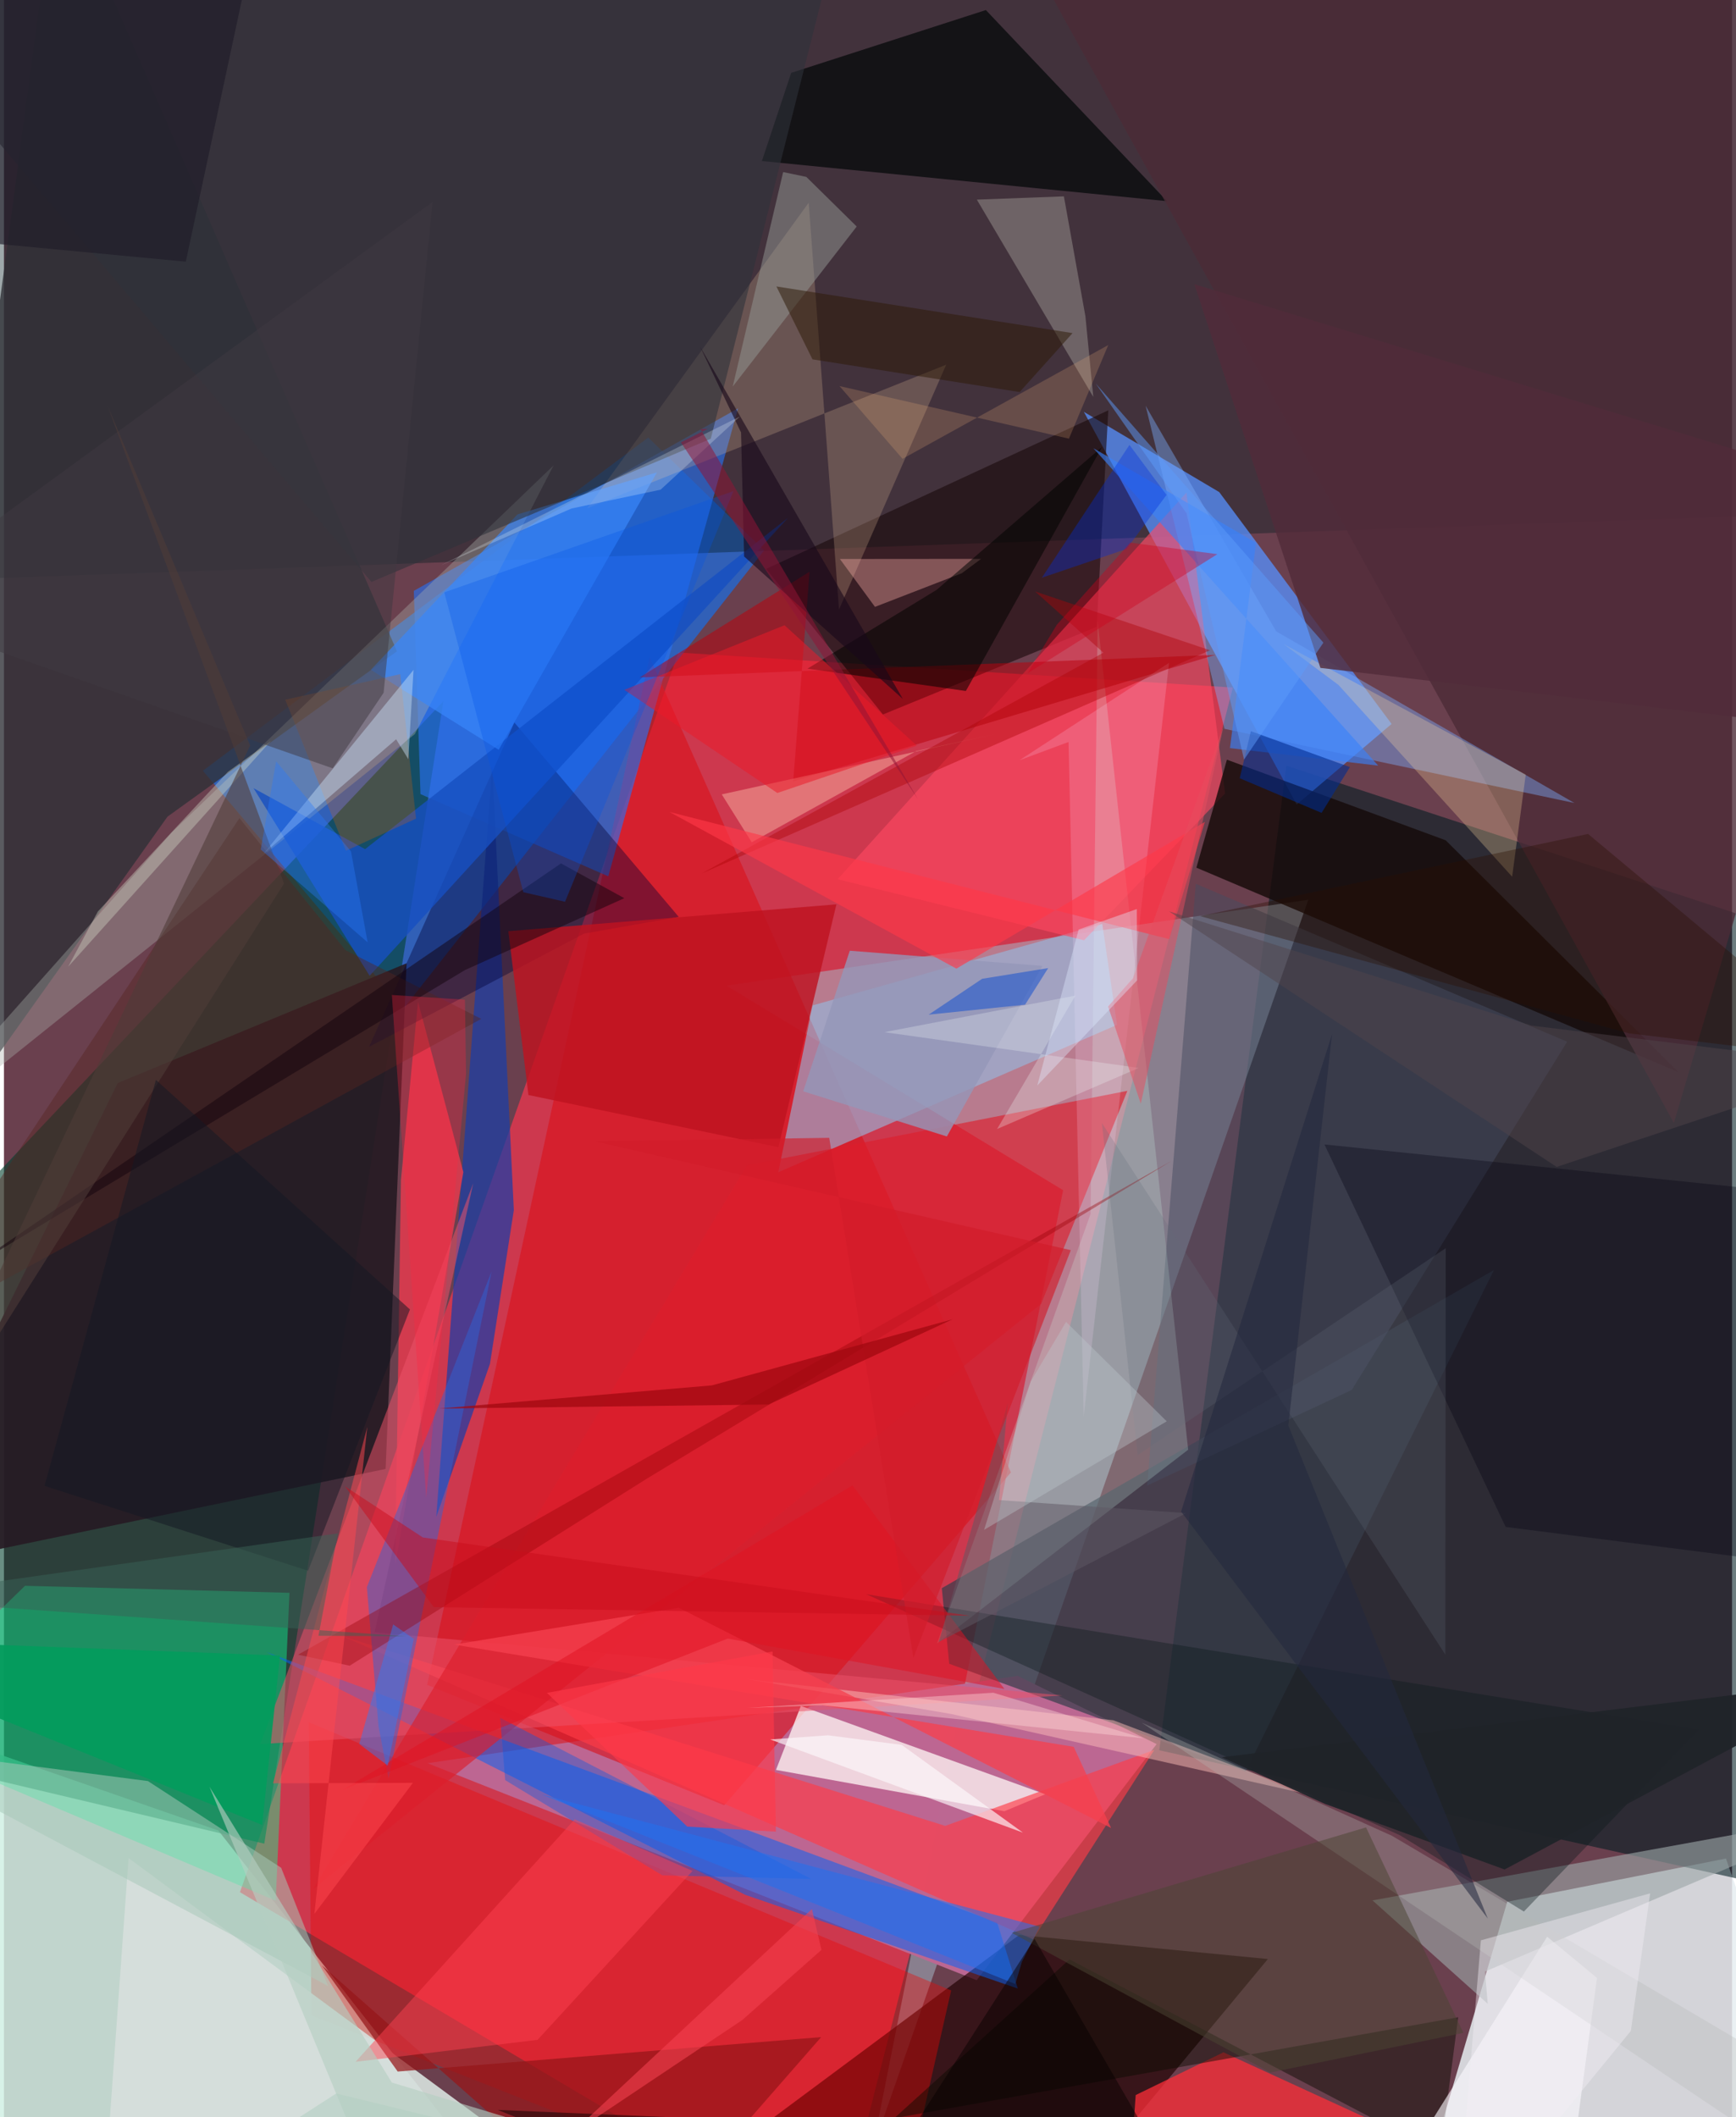 <svg xmlns="http://www.w3.org/2000/svg" width="228" height="278" viewBox="0 0 836 1024"><path fill="#6a404e" d="M0 0h836v1024H0z"/><path fill="#d1efe3" fill-opacity=".847" d="M103.708 885.333L-37.228 836.37-25.4 1086l255.868-38.795z"/><path fill="#fa364e" fill-opacity=".682" d="M326.295 315.608l268.206 16.928L402.293 1086 114.157 915.182z"/><path fill="#e6edf0" fill-opacity=".851" d="M678.275 1086l48.971-166.189 105.807-20.91L898 1086z"/><path fill="#1570ed" fill-opacity=".663" d="M96.247 372.777l96.966 115.151L367.78 266.196l-56.091-54.588z"/><path fill="#001c22" fill-opacity=".576" d="M620.388 370.33l259.873 85.352L898 921.816 558.913 846.55z"/><path fill="#a6b6c7" fill-opacity=".533" d="M512.39 575.664l-162.828-98.937 281.45-41.56-210.98 604.935z"/><path fill="#003f2d" fill-opacity=".588" d="M212.577 339.173L-18.938 584.21-62 847.171l187.934 44.55z"/><path fill="#001b20" fill-opacity=".38" d="M-46.278 281.124l905-32.068L898-62-62-16.454z"/><path fill="#bc6792" fill-opacity=".992" d="M490.39 810.558l-285.513 42.26 265.698 104.947 87.062-114.213z"/><path fill="#568ef9" fill-opacity=".769" d="M522.421 199.186L625.4 389.118l45.904-38.97L587.912 238z"/><path fill="#da111b" fill-opacity=".612" d="M312.335 317.766L204.73 814.913l143.702 58.22 138.722-160.971z"/><path fill="#09ff98" fill-opacity=".42" d="M138.133 770.391l-6.67 148.93L-62 837.36l72.191-70.37z"/><path fill="#200100" fill-opacity=".671" d="M611.45 947.51l-88.03 106.053-160.259-22.614 127.945-95.07z"/><path fill="#0563f5" fill-opacity=".522" d="M358.64 916.475l-231.611-117.41 353.45 130.774 9.997 31.954z"/><path fill="#2771f3" fill-opacity=".62" d="M355.132 197.501l-156.858 88.282 3.228 98.298 90.85 39.768z"/><path fill="#183ea8" fill-opacity=".706" d="M235.116 659.684l11.55-74.363-10.438-215.415-27.08 363.758z"/><path fill="#fff8f6" fill-opacity=".753" d="M483.946 876.028l-110.468-19.987 12.034-30.953 118.207 42.734z"/><path fill="#94bee4" fill-opacity=".592" d="M391.21 486.27l-16.614 80.692 163.88-71.269-7.14-48.857z"/><path fill="#261b23" fill-opacity=".918" d="M55.066 523.838L-62 761.617l246.639-51.147 10.12-244.56z"/><path fill="#2f3037" fill-opacity=".792" d="M190.132 315.014L79.113 394.988-62 593.264 25.856-62z"/><path fill="#1a090a" fill-opacity=".608" d="M528.625 303.201l-103.408 42.38-56.465-70.433 165.489-76.681z"/><path fill="#ff4962" fill-opacity=".624" d="M522.508 454.782l68.237-70.974-18.683-145.55L403.3 425.251z"/><path fill="#ec0704" fill-opacity=".38" d="M430.29 1086l27.934-123.288-310.76-129.718 1.288 141.813z"/><path fill="#e83b4f" fill-opacity=".827" d="M192.049 570.73l-2.772 186.146 32.98-189.956-21.957-82.506z"/><path fill="#383d4b" fill-opacity=".706" d="M600.64 856.918L720.786 614.3 453.705 768.149l3.586 36.568z"/><path fill="#abb1ac" fill-opacity=".369" d="M198.796 355.048l67.12-129.982-184.62 177.446L-62 563.902z"/><path fill="#150a09" fill-opacity=".816" d="M810.155 518.607l-233.3-98.95 14.78-52.227 105.829 38.986z"/><path fill="#040709" fill-opacity=".729" d="M475.017 4.863L380.84 35.24l-14.174 42.648L562.67 97.294z"/><path fill="#4c2b37" fill-opacity=".796" d="M807.863 543.137L898 238.409 881.421-62 505.197-4.875z"/><path fill="#ff3c46" fill-opacity=".647" d="M455.353 883.12l101.185-36.776-58.698 91.645-334.356-146.735z"/><path fill="#000034" fill-opacity=".396" d="M246.92 349.43l-70.27 156.875 103.932-54.725 45.873-8.094z"/><path fill="#ed5269" fill-opacity=".529" d="M179.317 789.468l47.7-217.17L123.98 843.536l388.017-23.498z"/><path fill="#2f65d9" fill-opacity=".463" d="M186.062 860.219l49.846-245.25-60.347 152.649 5.65 67.496z"/><path fill="#464c60" fill-opacity=".502" d="M756.239 503.844l-104.23 168.445-98.932 46.21 23.49-291.038z"/><path fill="#fb2d38" fill-opacity=".757" d="M793.256 1086l-203.295-93.37-42.459 20.671-1.677 23.86z"/><path fill="#cdf7eb" fill-opacity=".224" d="M451.382 794.87l74.282-207.702 3.428-286.835 43.8 400.84z"/><path fill="#d6b28f" fill-opacity=".267" d="M403.97 294.809l51.864-118.421-173.714 69.454 107.193-147.81z"/><path fill="#dd1e2c" fill-opacity=".643" d="M359.382 563.653L543.474 527.6l-41.74 103.087L149.44 913.834z"/><path fill="#9ca6a7" fill-opacity=".616" d="M662.057 919.15l55.766 50.032-1.346-15.592L898 876.248z"/><path fill="#7aafff" fill-opacity=".42" d="M615.466 305.372l-63.152-109.096 38.11 156.22 169.338 35.892z"/><path fill="#1750c1" fill-opacity=".808" d="M176.885 471.963l202.483-221.575L174.709 410.7l-53.98-29.49z"/><path fill="#b9020e" fill-opacity=".537" d="M381.818 377.913l204.233-61.164-278.52 10.894 82.196-51.098z"/><path fill="#d6dfdc" fill-opacity=".914" d="M240.823 1032.058l-80.077-19.53L46.824 1086l13.45-187.306z"/><path fill="#951618" fill-opacity=".722" d="M190.49 1001.932l-36.619-51.292L307.261 1086l88.079-100.726z"/><path fill="#be1320" fill-opacity=".82" d="M253.727 529.623l120.92 25.228 28.078-117.452-158.726 12.993z"/><path fill="#0a0c00" fill-opacity=".467" d="M694.888 1041.755l-179.422-94.047-84.77 76.792 272.814-48.824z"/><path fill="#0b1a1c" fill-opacity=".376" d="M735.298 924.549l84.484-87.954-402.592-65.528 258.289 116.655z"/><path fill="#ffbfb8" fill-opacity=".482" d="M536.605 832.011l-177.018-19.824 98.624 16.805 174.487 39.292z"/><path fill="#9e9b94" fill-opacity=".475" d="M470.656 96.552l42.112-1.58 10.408 57.996 3.82 39.01z"/><path fill="#000110" fill-opacity=".318" d="M898 580.256l-259.18-26.723 87.64 184.993L842.992 753.4z"/><path fill="#3987fa" fill-opacity=".698" d="M315.901 228.477l-76.58 134.164-61.825-38.682 70.941-75.163z"/><path fill="#f3a398" fill-opacity=".557" d="M441.38 363.241l38.972-8.356-133.097 29.33 14.494 23.173z"/><path fill="#542420" fill-opacity=".427" d="M230.914 492.79l-65.686-33.212-51.304-63.868-168.017 253.12z"/><path fill="#075be4" fill-opacity=".38" d="M242.49 861.002l-2.468-30.161 150.51 77.927-72.018-1.72z"/><path fill="#2e323a" fill-opacity=".588" d="M341.946 212.203l62.888-249.285L-62-1.132l239.766 282.597z"/><path fill="#949794" fill-opacity=".502" d="M352.556 186.963L376.95 83.22l11.218 2.339 24.37 24z"/><path fill="#a7c8b8" fill-opacity=".522" d="M69.654 861.444l64.451 41.921 22.686 57.192L-62 844.331z"/><path fill="#ffb1ab" fill-opacity=".373" d="M421.376 293.527l-16.972-23.167 68.323-.058-9.346 6.954z"/><path fill="#ffdea1" fill-opacity=".278" d="M729.623 424.036l-84.02-92.748-26.4-19.671L736.19 374.64z"/><path fill="#f6404f" fill-opacity=".769" d="M535.61 884.136l-18.095-39.252-299.707-49.46 108.661-17.836z"/><path fill="#e16100" fill-opacity=".251" d="M165.442 411.493l33.915-15.561-7.663-69.862-55.623 12.36z"/><path fill="#ffe0ff" fill-opacity=".18" d="M522.344 685.194l-7.321-326.327-23.735 8.836 72.353-47.114z"/><path fill="#fcfafe" fill-opacity=".608" d="M654.658 1083.22l101.93-22.213 14.073-104.344-24.118-19.932z"/><path fill="#000301" fill-opacity=".533" d="M531.241 216.158l-65.896 118.047-76.61-10.813 62.407-38.067z"/><path fill="#3882fa" fill-opacity=".627" d="M527.033 216.785l78.673 45.715-12.597 99.329 71.71 8.481z"/><path fill="#ad0305" fill-opacity=".416" d="M583.474 314.515l-245.94 107.951 194.354-106.78-33.02-29.603z"/><path fill="#ec1928" fill-opacity=".525" d="M300.116 333.646l77.498-31.23 64.03 58.217-67.506 22.913z"/><path fill="#c9e2f8" fill-opacity=".439" d="M125.492 413.03l64.23-55.475 5.896 9.654 2.521-43.211z"/><path fill="#2172ef" fill-opacity=".549" d="M492.45 948.867l-3.194 10.721-229.17-91.661L501.05 931.88z"/><path fill="#512b3a" fill-opacity=".816" d="M897.522 353.827L898 236.02l-322.129-98.57 60.994 185.591z"/><path fill="#970006" fill-opacity=".376" d="M142.27 800.324l422.71-238.907-254.03 153.788-143.692 90.44z"/><path fill="#9497b8" fill-opacity=".796" d="M409.192 459.825L386.66 527.83l69.498 21.836 46.238-82.493z"/><path fill="#ff3848" fill-opacity=".631" d="M563.702 454.232l17.262-56.706L460.762 468.5l-138.785-75.78z"/><path fill="#ff4251" fill-opacity=".478" d="M258.155 986.594L333.12 904.9l-57.015-24.975-106.016 117.301z"/><path fill="#df1322" fill-opacity=".514" d="M484.006 816.9l-73.514-98.482-246.846 147.355 186.48-73.257z"/><path fill="#d2dbc9" fill-opacity=".38" d="M45.417 440.858l-14.361 26.708 98.192-109.297-20.928 15.036z"/><path fill="#b4bab4" fill-opacity=".31" d="M671.483 887.92L898 1021.455l-16.037 34.678L550.378 833.17z"/><path fill="#180819" fill-opacity=".608" d="M358.067 269.142l76.767 68.903-98.024-170.314 19.77 41.447z"/><path fill="#4b4434" fill-opacity=".514" d="M612.586 1002.42l-125.02-67.563 171.362-51.019 47.108 99.38z"/><path fill="#ff3849" fill-opacity=".624" d="M330.56 883.476l42.886 2.434-1.622-87.143-109.165 20.017z"/><path fill="#2c0e00" fill-opacity=".361" d="M898 513.18L766.338 403.34l-187.75 39.749 207.642 56.707z"/><path fill="#13030e" fill-opacity=".494" d="M269.48 417.603L-17.27 613.788l240.279-144.602 77.093-34.763z"/><path fill="#0055e8" fill-opacity=".29" d="M352.908 237.532L271.441 436.15l-20.194-4.622-38.23-145.026z"/><path fill="#2c1804" fill-opacity=".506" d="M391.143 173.8l-17.46-35.256 143.28 22.566-25.6 28.509z"/><path fill="#002b90" fill-opacity=".58" d="M637.433 393.163l-39.61-16.756 5.396-22.755 47.91 17.36z"/><path fill="#2d7ff9" fill-opacity=".447" d="M171.876 843.473l16.415-57.792 9.965 6.99-12.611 61.278z"/><path fill="#3f3a41" fill-opacity=".498" d="M207.351 97.69L-62 294.23l221.046 77.392 24.623-36.554z"/><path fill="#eff6f6" fill-opacity=".278" d="M480.448 546.054l68.59-29.54-123.133-17.292 92.438-17.695z"/><path fill="#049c5d" fill-opacity=".925" d="M-62 806.907l21.145-12.77 174.42 6.587-8.654 81.954z"/><path fill="#5e5965" fill-opacity=".51" d="M485.641 678.544l-33.388 115.614 119.653-62.324-90.546-6.29z"/><path fill="#636c7a" fill-opacity=".235" d="M697.3 800.307l.193-196.612L548.46 703.749 531.151 543.15z"/><path fill="#1f1c28" fill-opacity=".635" d="M87.97 126.557L-62 112.388V-62h190.352z"/><path fill="#f7b37b" fill-opacity=".208" d="M534.233 166.887l-99.527 55.025-30.501-35.184 111.006 25.436z"/><path fill="#fdf9fc" fill-opacity=".651" d="M398.638 839.3l-27.942 2.014 122.27 45.073-58.662-42.446z"/><path fill="#ff2540" fill-opacity=".306" d="M204.279 724.46l-16.617-243.225 35.358 2.283.524 35.896z"/><path fill="#002edd" fill-opacity=".357" d="M544.49 215.187l17.924 24.175-19.304 26.149-41 13.914z"/><path fill="#e54e5f" fill-opacity=".51" d="M534.139 486.815l15.83 47.008 40.146-183.078-43.95 122.415z"/><path fill="#070200" fill-opacity=".486" d="M403.306 1086l-164.445-65.5 315.326 13.305-55.642-96.1z"/><path fill="#ffdada" fill-opacity=".396" d="M396.014 824.798l-36.348 1.254 118.98-7.341 72.655 22.024z"/><path fill="#e0ebff" fill-opacity=".384" d="M548.204 474.155l-.148-34.477-28.16 9.91-20.007 75.442z"/><path fill="#ecfafc" fill-opacity=".247" d="M356.085 201.425l-38.421 35.416-43.06 9.093-63.169 27.45z"/><path fill="#4e3b39" fill-opacity=".576" d="M119.123 360.57L-59.881 736.095 135.51 427.31 50.105 196.175z"/><path fill="#d21c29" fill-opacity=".635" d="M516.104 604.653l-76.149 197.225-40.713-251.552-113.529 1.657z"/><path fill="#a10911" fill-opacity=".753" d="M342.469 670.066l-131.95 11.204 159.376-1.957 89.044-41.231z"/><path fill="#bdc9cc" fill-opacity=".376" d="M562.514 687.445l-48.696-48.093-17.036 28.73-22.633 71.865z"/><path fill="#fe4850" fill-opacity=".506" d="M150.17 925.676l25.61-235.549-45.637 172.401 67.706-.237z"/><path fill="#0c4bd0" fill-opacity=".506" d="M447.34 490.754l25.883-17.345 31.938-5.174-11.157 17.696z"/><path fill="#1f2329" fill-opacity=".941" d="M639.012 872.455l86.954 31.755L898 812.302 589.182 849.91z"/><path fill="#f2eff6" fill-opacity=".424" d="M714.495 938.465l81.88-22.724-9.336 66.556L702.143 1086z"/><path fill="#151823" fill-opacity=".514" d="M196.406 633.334L73.503 522.292l-53.89 196.371 127.525 41.053z"/><path fill="#23293d" fill-opacity=".557" d="M621.344 689.459l96.501 238.502-148.39-196.866 73.04-230.964z"/><path fill="#50444b" fill-opacity=".475" d="M751.155 564.409L563.601 440.782l175.348 55.259L898 515.566z"/><path fill="#3a6256" fill-opacity=".49" d="M194.987 791.464l-42.838-.305 9.383-49.519L-62 773.235z"/><path fill="#5c9bfc" fill-opacity=".49" d="M528.164 185.486L638.31 310.832l-38.395 56.58-27.802-119.118z"/><path fill="#c90d1b" fill-opacity=".494" d="M164.948 718.86l37.668 24.739 264.635 37.866-259.29-4.143z"/><path fill="#b5cfc1" fill-opacity=".62" d="M188.864 1080.793L99.419 864.18l88.23 143.06L447.363 1086z"/><path fill="#921337" fill-opacity=".525" d="M340.485 207.402l-3.504.126 105.124 178.937-114.627-172.516z"/><path fill="#287bfe" fill-opacity=".38" d="M131.676 368.197l-7.453 42.673 51.71 44.898-8.055-43.96z"/><path fill="#f44251" fill-opacity=".573" d="M390.873 923.341l4.61 19.74-38.229 33.884-84.114 56.225z"/><path fill="#d0001c" fill-opacity=".38" d="M544.878 262.449l-35.534 39.723-14.195 23.522 91.865-57.665z"/></svg>